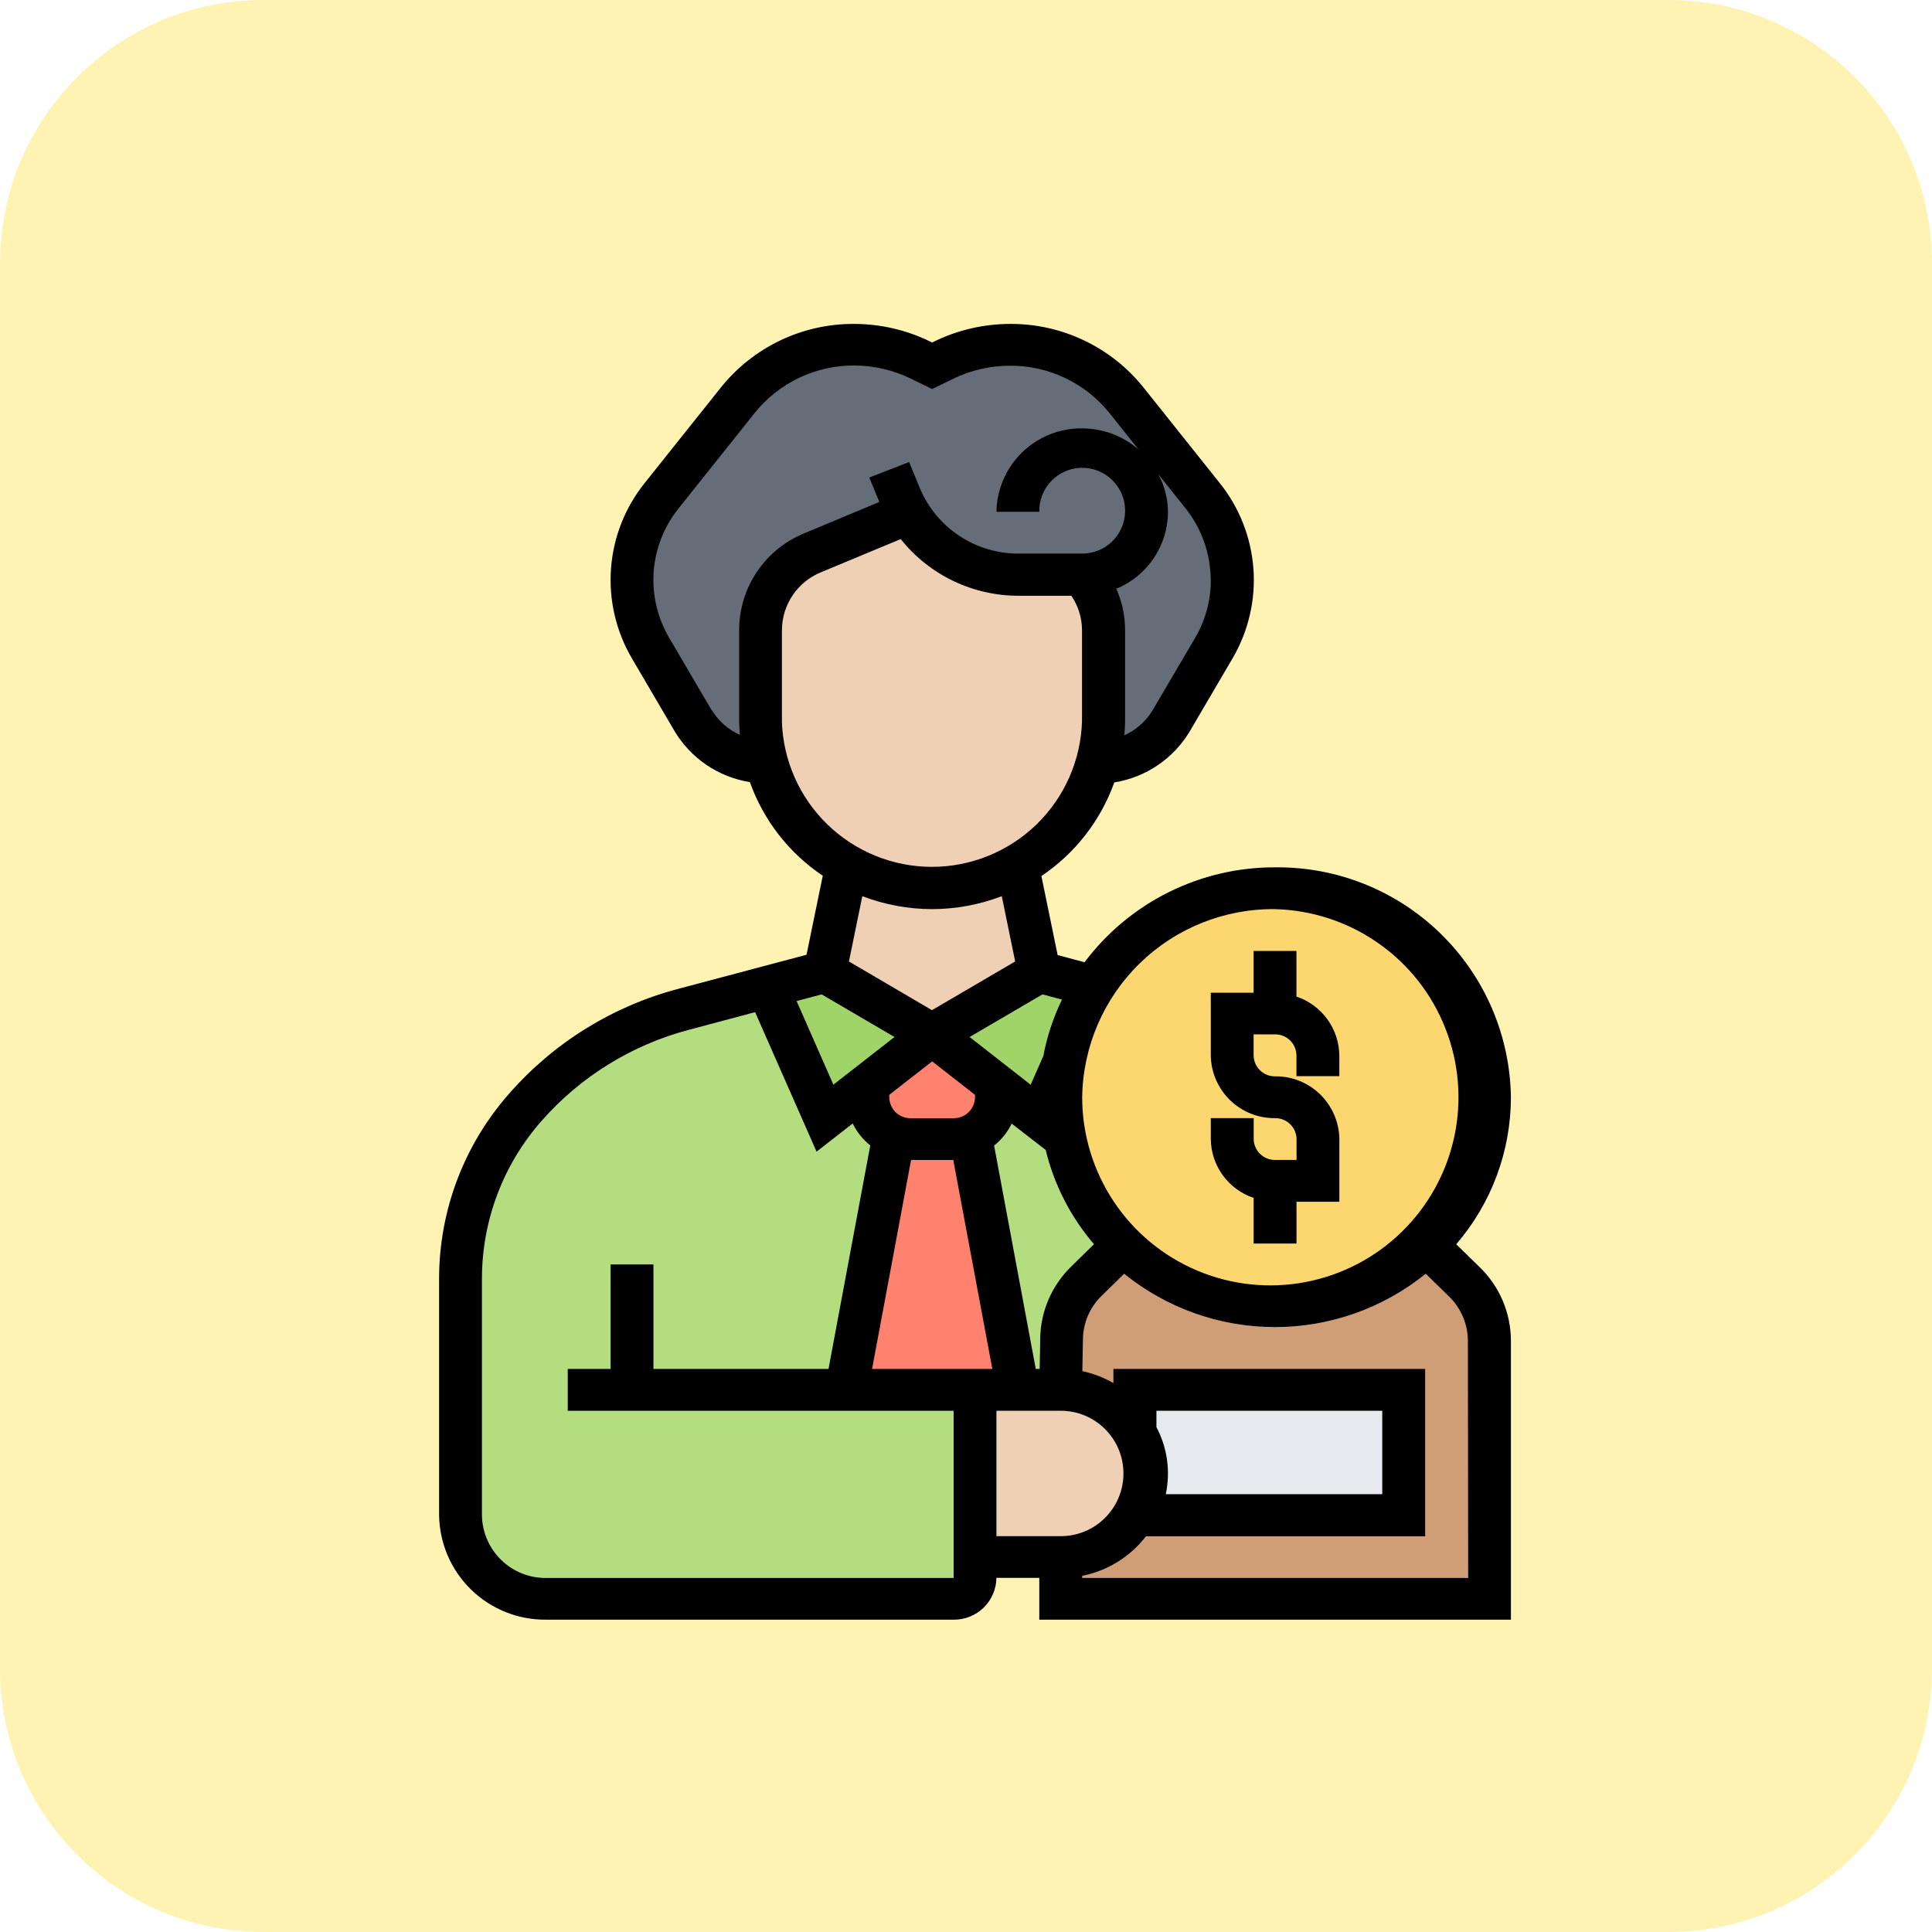 <svg width="44" height="44" viewBox="0 0 44 44" fill="none" xmlns="http://www.w3.org/2000/svg">
<g opacity="0.82">
<path opacity="0.63" d="M38 0H6C2.686 0 0 2.686 0 6V38C0 41.314 2.686 44 6 44H38C41.314 44 44 41.314 44 38V6C44 2.686 41.314 0 38 0Z" fill="#FFE76C"/>
</g>
<path d="M19.764 24.989C19.766 25.177 19.823 25.36 19.928 25.516C20.033 25.671 20.181 25.793 20.355 25.865L19.276 31.65H22.205V35.934C22.203 36.062 22.15 36.183 22.059 36.272C21.968 36.362 21.845 36.411 21.717 36.41H12.441C11.93 36.417 11.437 36.22 11.071 35.863C10.704 35.507 10.495 35.019 10.488 34.508V29.108C10.489 27.673 11.015 26.288 11.967 25.214C12.92 24.132 14.173 23.358 15.567 22.991L17.467 22.482L18.788 25.465L19.764 24.703V24.989Z" fill="#B4DD7F"/>
<path d="M24.177 30.482L24.157 31.653H23.181L22.102 25.865C22.276 25.793 22.424 25.672 22.529 25.516C22.634 25.36 22.691 25.177 22.693 24.989V24.704L23.669 25.466L24.226 24.205C24.181 24.464 24.158 24.727 24.158 24.99C24.159 25.618 24.286 26.24 24.531 26.818C24.777 27.396 25.136 27.919 25.588 28.355L24.748 29.174C24.393 29.518 24.188 29.988 24.177 30.482Z" fill="#B4DD7F"/>
<path d="M22.103 25.865L23.182 31.653H19.276L20.355 25.865C20.478 25.915 20.609 25.941 20.741 25.941H21.717C21.849 25.941 21.98 25.915 22.103 25.865Z" fill="#FF826E"/>
<path d="M22.693 24.989C22.691 25.177 22.634 25.36 22.529 25.516C22.424 25.672 22.276 25.793 22.102 25.865C21.979 25.915 21.848 25.941 21.716 25.941H20.74C20.608 25.941 20.477 25.915 20.354 25.865C20.181 25.793 20.032 25.671 19.927 25.516C19.823 25.36 19.766 25.177 19.764 24.989V24.703L21.229 23.561L22.694 24.703L22.693 24.989Z" fill="#FF826E"/>
<path d="M33.351 29.192L32.492 28.354C31.566 29.248 30.329 29.747 29.042 29.747C27.755 29.747 26.518 29.248 25.592 28.354L24.752 29.173C24.396 29.517 24.189 29.988 24.178 30.484L24.158 36.413H33.922V30.539C33.922 30.288 33.871 30.039 33.773 29.808C33.675 29.576 33.531 29.367 33.351 29.192Z" fill="#CF9E76"/>
<path d="M31.969 31.653V34.509H25.847C26.019 34.222 26.109 33.894 26.109 33.559C26.109 33.224 26.019 32.896 25.847 32.609V31.653H31.969Z" fill="#E6E9ED"/>
<path d="M21.228 23.561L19.764 24.703L18.788 25.465L17.474 22.48L18.787 22.133L21.228 23.561Z" fill="#A0D468"/>
<path d="M24.904 22.461C24.562 22.99 24.332 23.583 24.228 24.204L23.671 25.465L22.695 24.703L21.228 23.561L23.669 22.133L24.904 22.461Z" fill="#A0D468"/>
<path d="M24.651 13.089H23.211C22.706 13.091 22.208 12.964 21.766 12.719C21.324 12.474 20.953 12.119 20.687 11.689L18.505 12.598C18.157 12.74 17.859 12.983 17.648 13.295C17.438 13.607 17.325 13.974 17.324 14.35V16.425C17.325 16.746 17.366 17.066 17.446 17.377C17.11 17.373 16.78 17.283 16.49 17.114C16.199 16.946 15.956 16.705 15.786 16.415L14.819 14.768C14.503 14.232 14.357 13.612 14.402 12.992C14.446 12.371 14.679 11.779 15.068 11.293L16.801 9.122C17.118 8.726 17.52 8.407 17.978 8.189C18.439 7.967 18.945 7.852 19.457 7.853C19.98 7.853 20.496 7.971 20.966 8.2L21.23 8.329L21.494 8.2C21.964 7.972 22.479 7.853 23.001 7.853C23.51 7.852 24.013 7.965 24.473 8.184C24.933 8.403 25.337 8.723 25.657 9.119L27.394 11.29C27.783 11.776 28.015 12.368 28.06 12.989C28.105 13.609 27.959 14.229 27.643 14.765L26.676 16.412C26.506 16.702 26.263 16.943 25.972 17.111C25.682 17.28 25.352 17.37 25.016 17.374C25.096 17.063 25.137 16.743 25.138 16.422V14.346C25.138 13.882 24.966 13.434 24.655 13.089H24.651Z" fill="#656D78"/>
<path d="M25.134 14.346V16.421C25.135 17.096 24.953 17.759 24.608 18.34C24.264 18.921 23.769 19.398 23.176 19.721C22.581 20.056 21.909 20.232 21.226 20.232C20.543 20.232 19.872 20.056 19.276 19.721C18.98 19.556 18.706 19.355 18.461 19.121C18.099 18.771 17.812 18.351 17.616 17.887C17.421 17.423 17.321 16.925 17.323 16.421V14.346C17.324 13.97 17.437 13.603 17.648 13.291C17.858 12.979 18.156 12.736 18.504 12.594L20.686 11.685C20.952 12.115 21.323 12.47 21.765 12.715C22.207 12.96 22.705 13.088 23.21 13.085H24.65C24.961 13.43 25.133 13.878 25.133 14.342L25.134 14.346Z" fill="#F0D0B4"/>
<path d="M23.176 19.725L23.669 22.134L21.228 23.562L18.787 22.133L19.28 19.724C19.875 20.059 20.547 20.235 21.23 20.235C21.913 20.235 22.585 20.059 23.18 19.724L23.176 19.725Z" fill="#F0D0B4"/>
<path d="M24.158 31.653C24.498 31.651 24.833 31.738 25.129 31.905C25.425 32.072 25.673 32.313 25.847 32.605C26.019 32.892 26.109 33.221 26.109 33.555C26.109 33.89 26.019 34.218 25.847 34.505C25.762 34.651 25.658 34.785 25.539 34.905C25.168 35.263 24.672 35.462 24.157 35.462H22.205V31.653H24.158Z" fill="#F0D0B4"/>
<path d="M29.04 20.229C30.318 20.214 31.551 20.706 32.466 21.599C33.382 22.491 33.905 23.711 33.922 24.989C33.921 25.617 33.794 26.239 33.549 26.817C33.303 27.395 32.944 27.918 32.492 28.354C31.566 29.248 30.329 29.747 29.042 29.747C27.755 29.747 26.518 29.248 25.592 28.354C25.14 27.918 24.779 27.395 24.533 26.817C24.287 26.239 24.159 25.617 24.158 24.989C24.16 24.092 24.42 23.215 24.905 22.461C25.352 21.772 25.965 21.207 26.688 20.817C27.41 20.427 28.219 20.225 29.04 20.229Z" fill="#FCD770"/>
<path d="M28.551 27.281V28.321H29.527V27.369H30.503V25.941C30.498 25.558 30.34 25.192 30.066 24.924C29.791 24.656 29.422 24.508 29.038 24.513C28.91 24.514 28.787 24.465 28.696 24.376C28.604 24.287 28.552 24.165 28.55 24.037V23.557H29.038C29.166 23.556 29.289 23.605 29.38 23.694C29.472 23.783 29.524 23.905 29.526 24.033V24.509H30.502V24.037C30.499 23.74 30.403 23.451 30.228 23.211C30.053 22.971 29.808 22.791 29.526 22.697V21.657H28.55V22.609H27.575V24.037C27.58 24.421 27.738 24.786 28.012 25.054C28.287 25.322 28.657 25.47 29.04 25.465C29.168 25.464 29.291 25.513 29.382 25.602C29.474 25.691 29.526 25.813 29.528 25.941V26.417H29.04C28.912 26.418 28.789 26.369 28.698 26.28C28.606 26.191 28.554 26.069 28.552 25.941V25.465H27.575V25.941C27.578 26.238 27.674 26.527 27.849 26.767C28.024 27.007 28.269 27.187 28.551 27.281Z" fill="black"/>
<path d="M33.164 28.337C33.967 27.406 34.409 26.218 34.41 24.989C34.39 23.583 33.814 22.243 32.807 21.261C31.801 20.28 30.446 19.737 29.04 19.753C28.198 19.75 27.368 19.945 26.614 20.32C25.861 20.695 25.205 21.241 24.7 21.914L24.087 21.751L23.717 19.951C24.484 19.436 25.066 18.689 25.377 17.819C25.733 17.762 26.071 17.628 26.369 17.426C26.667 17.224 26.916 16.959 27.1 16.649L28.068 14.998C28.431 14.38 28.598 13.667 28.546 12.953C28.493 12.238 28.225 11.556 27.776 10.998L26.045 8.828C25.68 8.372 25.217 8.004 24.689 7.753C24.162 7.501 23.584 7.373 23 7.377C22.402 7.379 21.813 7.515 21.276 7.777L21.229 7.8L21.181 7.777C20.644 7.515 20.055 7.378 19.457 7.377C18.873 7.373 18.296 7.502 17.77 7.753C17.243 8.005 16.78 8.372 16.415 8.828L14.685 10.997C14.236 11.555 13.967 12.237 13.915 12.951C13.863 13.666 14.03 14.38 14.393 14.997L15.361 16.648C15.545 16.956 15.794 17.22 16.09 17.421C16.387 17.622 16.724 17.755 17.078 17.812C17.389 18.682 17.97 19.43 18.738 19.944L18.368 21.744L15.441 22.522C13.953 22.916 12.615 23.744 11.6 24.902C10.573 26.062 10.004 27.557 10 29.107V34.507C10.009 35.146 10.271 35.755 10.729 36.202C11.186 36.648 11.802 36.894 12.441 36.887H21.717C21.973 36.89 22.219 36.791 22.402 36.613C22.585 36.434 22.69 36.191 22.693 35.935H23.669V36.887H34.41V30.538C34.41 30.224 34.347 29.913 34.224 29.624C34.101 29.334 33.921 29.073 33.695 28.855L33.164 28.337ZM29.04 20.705C29.883 20.727 30.7 20.996 31.39 21.48C32.081 21.963 32.613 22.64 32.92 23.425C33.228 24.209 33.297 25.067 33.12 25.891C32.942 26.715 32.526 27.468 31.922 28.057C31.319 28.645 30.555 29.043 29.727 29.199C28.899 29.356 28.043 29.265 27.266 28.937C26.49 28.61 25.827 28.061 25.361 27.358C24.895 26.656 24.646 25.832 24.646 24.989C24.662 23.839 25.134 22.742 25.957 21.939C26.781 21.136 27.89 20.692 29.04 20.705ZM23.691 30.477L23.678 31.177H23.589L22.64 26.089C22.809 25.955 22.946 25.784 23.04 25.589L23.815 26.189C24.007 26.982 24.384 27.717 24.915 28.336L24.405 28.836C24.184 29.049 24.007 29.304 23.884 29.585C23.762 29.867 23.695 30.17 23.69 30.477H23.691ZM21.229 24.172L22.205 24.934V24.991C22.203 25.119 22.151 25.241 22.059 25.33C21.968 25.419 21.845 25.468 21.717 25.467H20.74C20.612 25.468 20.489 25.419 20.398 25.33C20.306 25.241 20.254 25.119 20.252 24.991V24.934L21.229 24.172ZM20.749 26.418H21.71L22.6 31.177H19.861L20.749 26.418ZM24.186 22.765C23.988 23.173 23.845 23.605 23.761 24.05L23.473 24.704L22.082 23.617L23.742 22.646L24.186 22.765ZM27.576 13.212C27.576 13.675 27.452 14.129 27.218 14.528L26.249 16.177C26.098 16.428 25.873 16.626 25.606 16.746C25.614 16.638 25.623 16.53 25.623 16.42V14.345C25.622 14.023 25.554 13.704 25.423 13.409C25.769 13.266 26.066 13.024 26.275 12.713C26.485 12.402 26.598 12.036 26.6 11.661C26.598 11.36 26.521 11.063 26.378 10.798L27 11.577C27.369 12.04 27.571 12.613 27.573 13.205L27.576 13.212ZM16.208 16.177L15.24 14.526C14.972 14.071 14.849 13.545 14.887 13.018C14.926 12.491 15.124 11.989 15.455 11.577L17.186 9.407C17.458 9.067 17.804 8.792 18.198 8.605C18.591 8.417 19.022 8.321 19.458 8.324C19.904 8.325 20.344 8.428 20.745 8.624L21.229 8.86L21.713 8.624C22.114 8.43 22.554 8.329 23 8.329C23.436 8.326 23.867 8.422 24.26 8.61C24.654 8.797 25 9.072 25.272 9.412L25.93 10.237C25.574 9.928 25.119 9.757 24.647 9.756C24.136 9.75 23.644 9.947 23.278 10.303C22.912 10.659 22.702 11.146 22.694 11.656H23.67C23.665 11.462 23.718 11.271 23.822 11.107C23.927 10.943 24.078 10.813 24.256 10.736C24.434 10.658 24.631 10.635 24.822 10.67C25.013 10.705 25.19 10.796 25.329 10.932C25.468 11.067 25.564 11.241 25.603 11.432C25.643 11.622 25.625 11.82 25.552 12C25.478 12.18 25.353 12.334 25.192 12.442C25.03 12.55 24.84 12.608 24.646 12.608H23.212C22.728 12.612 22.253 12.472 21.849 12.205C21.445 11.937 21.13 11.556 20.945 11.108L20.705 10.523L19.798 10.876L20.026 11.432L18.314 12.147C17.879 12.325 17.506 12.627 17.242 13.017C16.979 13.406 16.837 13.865 16.834 14.335V16.411C16.834 16.521 16.843 16.629 16.851 16.737C16.584 16.617 16.36 16.419 16.208 16.168V16.177ZM17.808 16.421V14.345C17.81 14.062 17.896 13.787 18.055 13.553C18.213 13.319 18.438 13.138 18.7 13.032L20.513 12.277C20.836 12.682 21.247 13.009 21.715 13.233C22.182 13.456 22.695 13.571 23.213 13.568H24.4C24.556 13.798 24.641 14.07 24.642 14.348V16.424C24.616 17.313 24.244 18.157 23.606 18.776C22.968 19.395 22.114 19.742 21.224 19.742C20.335 19.742 19.481 19.395 18.843 18.776C18.205 18.157 17.833 17.313 17.807 16.424L17.808 16.421ZM21.225 20.705C21.768 20.704 22.307 20.604 22.815 20.41L23.12 21.897L21.225 23.006L19.334 21.897L19.639 20.41C20.147 20.604 20.686 20.704 21.229 20.705H21.225ZM18.712 22.646L20.372 23.617L18.98 24.703L18.142 22.798L18.712 22.646ZM12.441 35.937C12.057 35.942 11.688 35.794 11.413 35.526C11.139 35.258 10.981 34.893 10.976 34.509V29.109C10.979 27.788 11.462 26.514 12.337 25.524C13.226 24.514 14.396 23.793 15.697 23.451L17.197 23.051L18.597 26.228L19.42 25.586C19.514 25.781 19.651 25.952 19.82 26.086L18.869 31.177H14.882V28.797H13.906V31.177H12.93V32.129H21.718V35.937H12.441ZM22.693 32.129H24.158C24.537 32.129 24.9 32.279 25.168 32.547C25.436 32.815 25.586 33.178 25.586 33.557C25.586 33.936 25.436 34.299 25.168 34.567C24.9 34.835 24.537 34.985 24.158 34.985H22.693V32.129ZM26.337 32.507V32.129H31.48V34.029H26.55C26.66 33.511 26.585 32.971 26.338 32.503L26.337 32.507ZM33.437 35.937H24.646V35.889C25.223 35.774 25.738 35.454 26.098 34.989H32.457V31.177H25.357V31.499C25.137 31.372 24.898 31.28 24.65 31.227L24.663 30.493C24.666 30.309 24.706 30.127 24.779 29.958C24.853 29.789 24.959 29.636 25.092 29.508L25.602 29.008C26.574 29.794 27.786 30.223 29.036 30.223C30.286 30.223 31.498 29.794 32.47 29.008L33.001 29.526C33.136 29.657 33.243 29.814 33.317 29.988C33.391 30.161 33.429 30.348 33.43 30.536L33.437 35.937Z" fill="black"/>
</svg>
